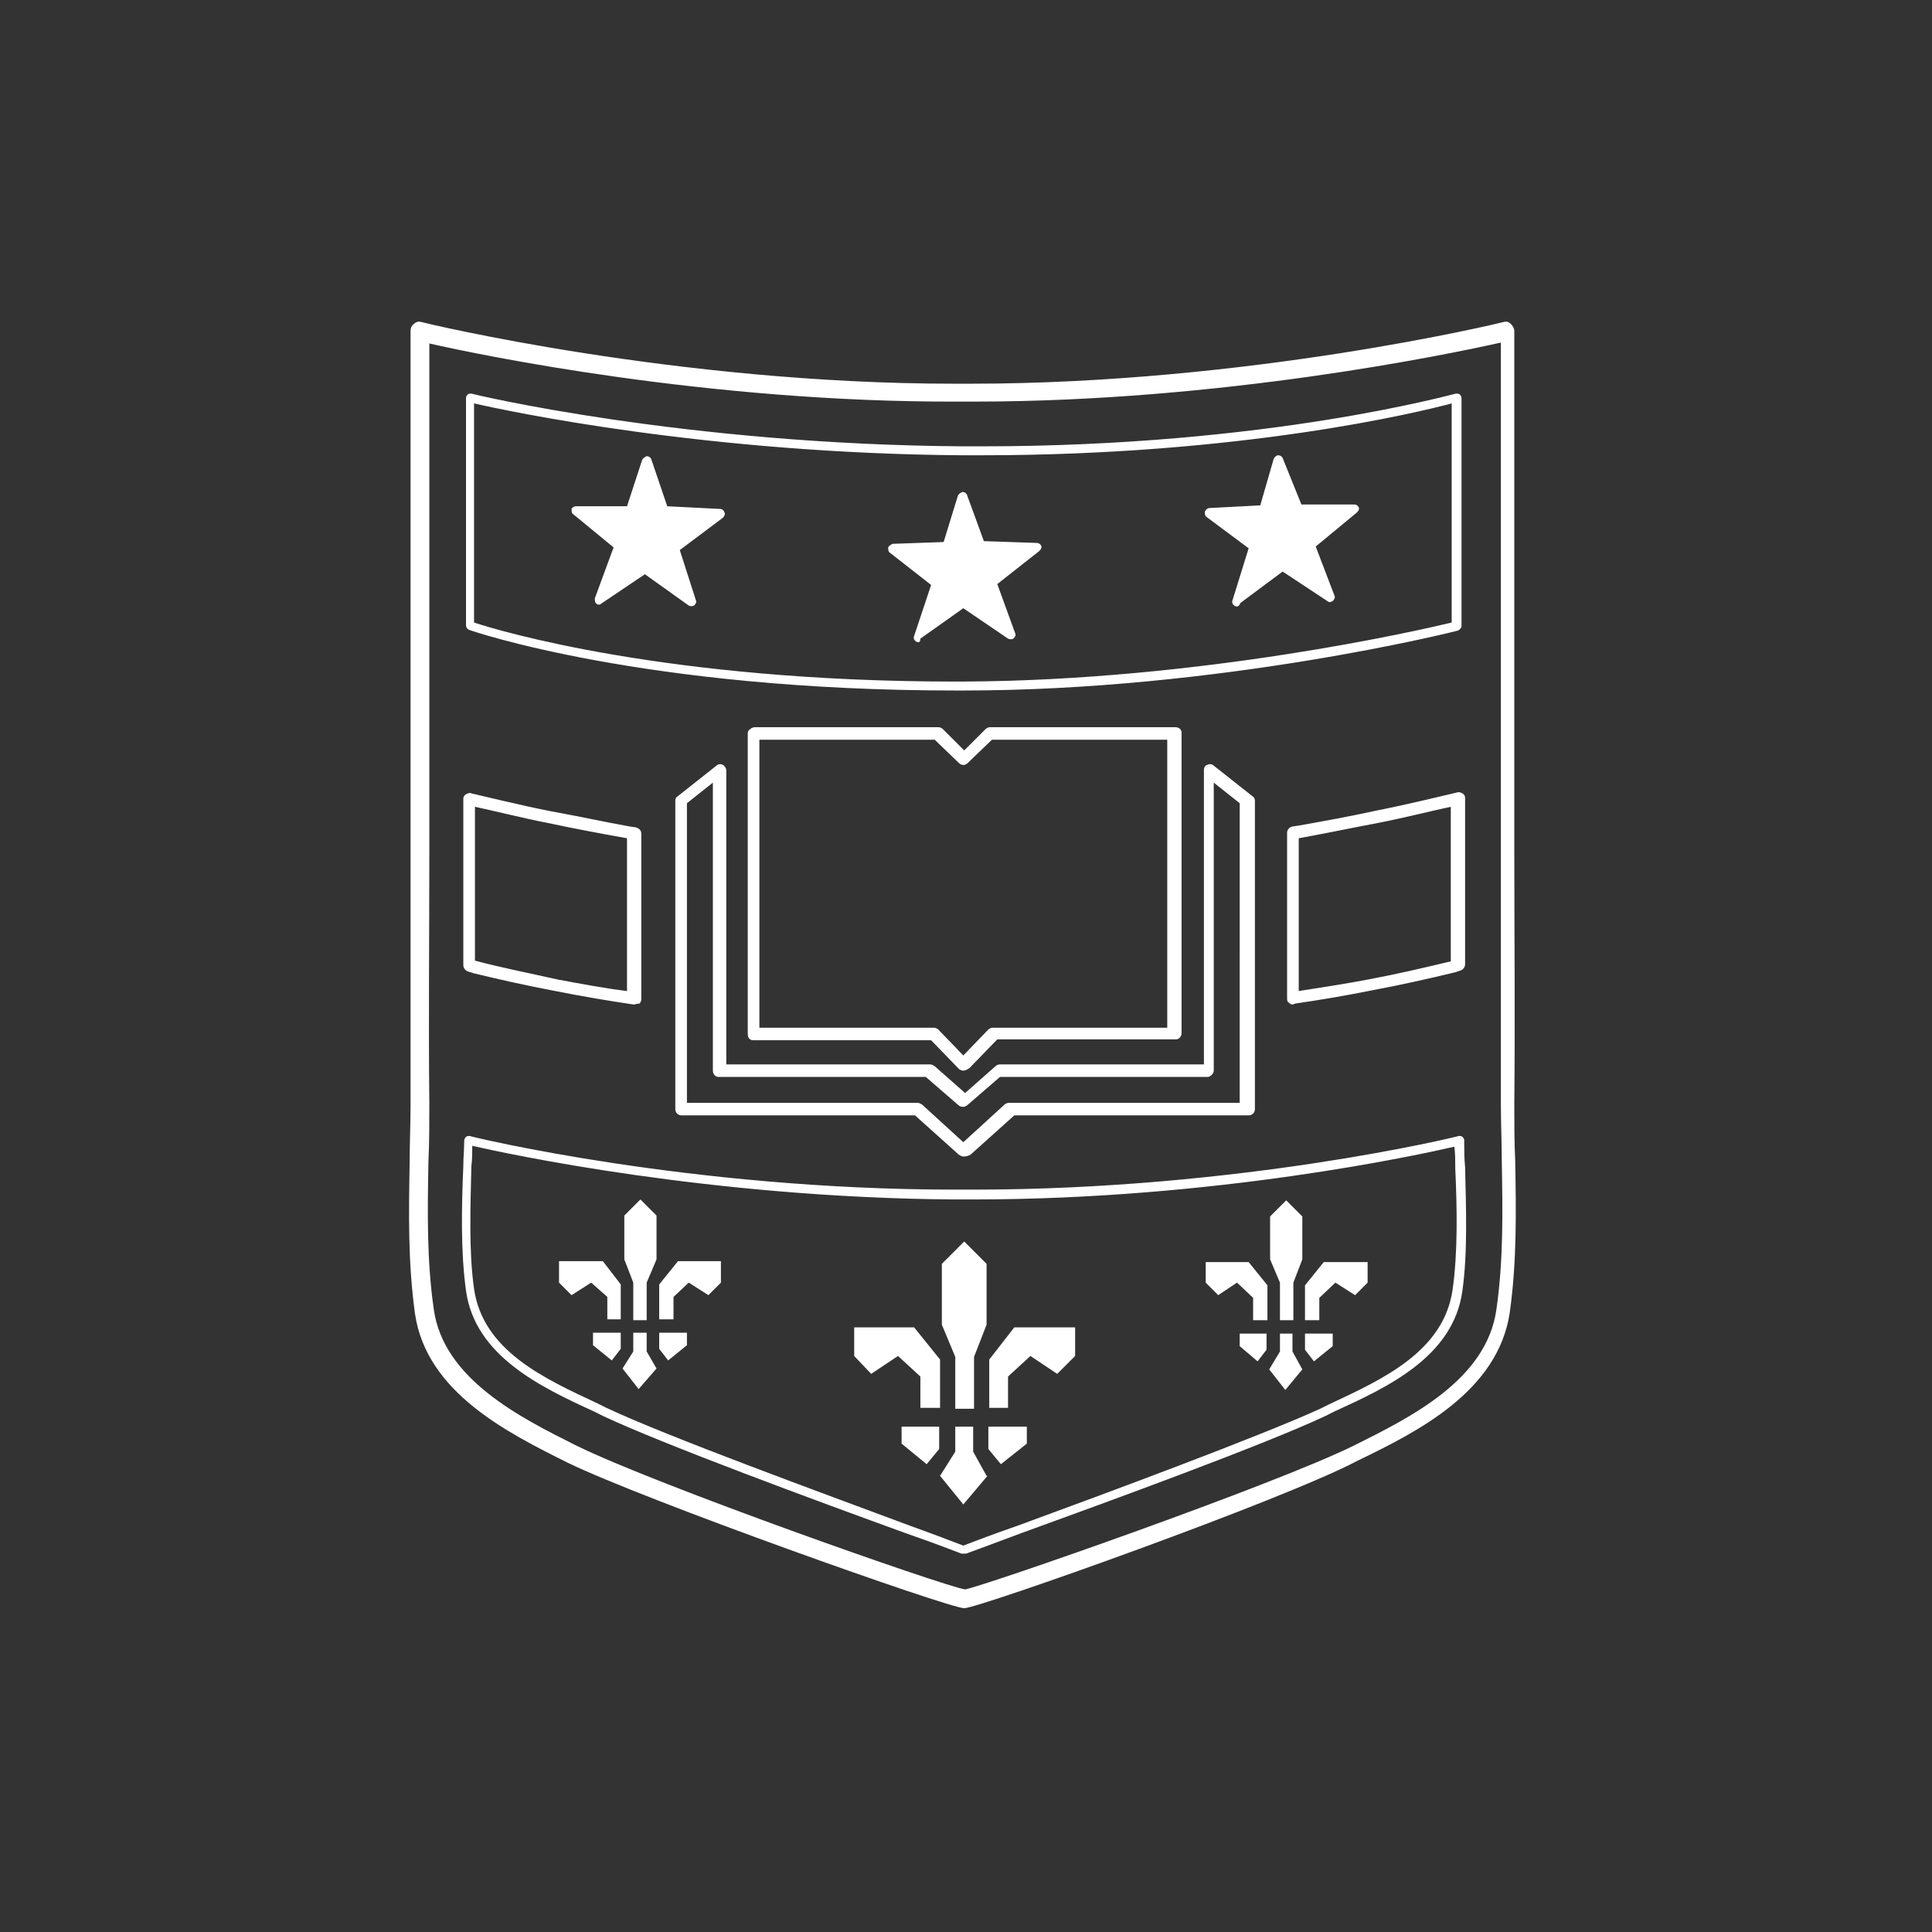 <svg xmlns="http://www.w3.org/2000/svg" xml:space="preserve" id="Layer_1" x="0" y="0" style="enable-background:new 0 0 216 216" version="1.1" viewBox="0 0 216 216"><rect x="0" y="0" width="216" height="216" fill="#333333" stroke="none"/><style>.st0{fill:#fff}</style><path d="M73.4 140.8v-4.9l-1.8-1.8-1.8 1.8v4.9l1 2.6v4.2h1.5v-4.2l1.1-2.6zM80.6 143.4V141h-4.8l-2.1 2.6v3.9h1.6V145l1.7-1.6 2.2 1.4 1.4-1.4zM62.5 143.4V141h4.9l2 2.6v3.9h-1.5V145l-1.8-1.6-2.2 1.4-1.4-1.4zM69.4 150.8V149h-3.1v1.4l2.1 1.7 1-1.3zM73.7 150.8V149h3.1v1.4l-2.1 1.7-1-1.3zM73.4 153l-1.1-1.9V149h-1.5v2.1l-1.2 1.9 1.8 2.3 2-2.3zM70.9 112.3h-.1c-2.7-.4-5.7-.9-8.7-1.5-3.2-.6-6.3-1.3-9.2-2-.2-.1-.4-.1-.6-.2-.3-.1-.5-.4-.5-.7V89.3c0-.2.1-.4.3-.5.2-.1.4-.2.6-.1 1.3.3 5.8 1.4 8.9 2 3.3.6 6 1.2 8.8 1.7l.7.1c.3.1.6.3.6.7v18.5c0 .2-.1.4-.2.5-.3 0-.5.1-.6.1zm-17.8-4.9c.1 0 .1 0 0 0 3 .8 6.1 1.4 9.2 2.1 2.7.5 5.3 1 7.8 1.3V93.7H70c-2.8-.5-5.5-1-8.8-1.7-2.6-.5-6.2-1.4-8.1-1.8v17.2zM144.5 112.3c-.2 0-.3-.1-.4-.2-.2-.1-.2-.3-.2-.5V93.1c0-.3.2-.6.6-.7l.7-.1c2.8-.5 5.6-1 8.8-1.7 3.1-.6 7.6-1.7 8.9-2 .2-.1.4 0 .6.1.2.1.3.3.3.5v18.6c0 .3-.2.6-.5.7l-.6.2c-2.9.7-6 1.4-9.2 2-3 .6-5.9 1.1-8.7 1.5-.2.1-.3.1-.3.1zm.7-18.6v17.1c2.5-.4 5.2-.8 7.8-1.3 3.2-.6 6.2-1.3 9.1-2h.1V90.2c-1.9.4-5.5 1.3-8.1 1.8-3.2.6-6 1.2-8.8 1.7h-.1zM106.9 77.2c-34.9 0-54.3-6.7-54.5-6.8-.2-.1-.3-.3-.3-.5V44.5c0-.2.1-.3.2-.4.1-.1.3-.1.4-.1.2.1 23.8 5.7 55 5.9h2.1c32.1 0 52.8-5.9 53-5.9.1 0 .3 0 .4.1.1.1.2.2.2.4V70c0 .2-.2.4-.4.5-.3.1-26.7 6.7-55.3 6.7h-.8zM53 69.6c2.7.9 21.6 6.6 53.8 6.6h.8c26.7-.1 51.4-5.8 54.7-6.6V45.1c-3.7 1-23.5 5.8-52.6 5.8h-2.1C79.1 50.7 56.9 46 53 45.1v24.5zM107.7 119.7c-.2 0-.4-.1-.5-.2l-3.1-3.2H84.2c-.4 0-.6-.3-.6-.7V82c0-.2.1-.4.3-.5.1-.1.3-.2.5-.2h20.5c.2 0 .4.1.5.2l2.4 2.4 2.4-2.4c.1-.1.3-.2.5-.2h20.6c.2 0 .3 0 .5.1s.3.3.3.5v33.6c0 .4-.3.7-.6.7h-20l-3.1 3.2c-.3.2-.5.3-.7.3zm-22.8-4.8h19.5c.2 0 .4.1.5.2l2.8 2.9 2.8-2.9c.1-.1.3-.2.5-.2h19.5V82.7h-19.6l-2.7 2.6c-.3.3-.7.3-1 0l-2.7-2.6H84.9v32.2z" class="st0"/><path d="M107.7 129.3c-.2 0-.3-.1-.5-.2l-4.9-4.4H76.2c-.4 0-.7-.3-.7-.7V89.5c0-.2.1-.4.3-.5l4.3-3.4c.2-.2.5-.2.7-.1.2.1.4.4.4.6V119H104c.2 0 .3.1.5.2l3.4 3 3.4-3c.1-.1.3-.2.5-.2h22.8V86.1c0-.3.1-.5.4-.6.2-.1.5-.1.7.1L140 89c.2.1.3.3.3.5V124c0 .4-.3.7-.7.7h-26.2l-4.9 4.4c-.4.2-.6.2-.8.2zm-30.9-6h25.8c.2 0 .3.1.5.2l4.6 4.2 4.6-4.2c.1-.1.3-.2.5-.2h25.8V89.8l-2.9-2.3v32.2c0 .3-.3.6-.6.7h-23.3l-3.7 3.2c-.3.2-.6.2-.9 0l-3.7-3.2H80.3c-.3 0-.6-.3-.6-.7V87.5l-2.9 2.3v33.5z" class="st0"/><path d="M107.8 179.8c-.1 0-.1 0 0 0-.1 0-.1 0 0 0-1.7 0-35.8-12.1-44.4-16.3-6.6-3.3-15.7-7.8-17-16.6-.8-5.8-.7-11.2-.6-17 0-2.1.1-4.2.1-6.3V37c0-.3.1-.6.4-.8.2-.2.5-.3.8-.2.3.1 28.5 6.9 59.6 6.9h1.8c31.1 0 59.3-6.8 59.6-6.9.3-.1.6 0 .8.2.2.2.4.5.4.8V95.1c0 9.1.1 18.6 0 28.3 0 2.1 0 4.3.1 6.3.1 5.7.2 11.2-.6 17-1.3 8.9-10.4 13.4-17 16.6-8.3 4.4-42.4 16.5-44 16.5zM48 38.4V95.3c0 9.2-.1 18.7 0 28.2 0 2.1 0 4.3-.1 6.3-.1 5.7-.2 11 .6 16.6 1.1 7.8 9.7 12.1 15.9 15.2 8.9 4.4 41 15.7 43.5 16.1 2.5-.5 34.6-11.7 43.5-16.1 6.2-3.1 14.8-7.3 15.9-15.2.8-5.6.7-11 .6-16.6 0-2.1-.1-4.2-.1-6.3V38.3c-5.8 1.3-31.2 6.6-58.9 6.6h-1.8c-27.9.1-53.4-5.2-59.1-6.5z" class="st0"/><path d="M107.7 173.7h-.2c-1.3-.5-3.4-1.3-6-2.2-10.2-3.7-27.3-10-34.1-13.2l-1-.5c-5.9-2.7-13.3-6.2-14.3-13.5-.6-4.3-.5-9.4-.3-13.9 0-1 .1-2 .1-2.9 0-.1.1-.3.2-.4.1-.1.3-.1.4-.1.2.1 24.6 6 54.2 6h2.2c29.6 0 54-5.9 54.2-6 .1 0 .3 0 .4.1.1.1.2.2.2.4 0 1 0 2 .1 3 .1 4.5.3 9.5-.3 13.8-1 7.4-8.4 10.8-14.3 13.5l-1 .5c-6.8 3.2-23.8 9.4-34 13.1-2.7 1-4.8 1.8-6.2 2.3h-.3zm-54.9-45.6c0 .8 0 1.5-.1 2.3-.1 4.4-.3 9.5.3 13.7 1 6.9 7.8 10 13.8 12.8l1 .5c6.8 3.2 23.8 9.4 34 13.2 2.5.9 4.6 1.7 5.9 2.2 1.3-.5 3.4-1.3 6-2.2 10.1-3.7 27.1-10 33.9-13.1l1-.5c6-2.8 12.8-5.9 13.8-12.8.6-4.2.5-9.2.3-13.6 0-.8 0-1.6-.1-2.4-3.9.9-26.7 5.9-53.8 5.9h-2.2c-27.2-.2-49.9-5.1-53.8-6zM138.3 67.8c-.1 0-.2 0-.3-.1-.2-.1-.3-.4-.2-.6l1.8-5.8-4.7-3.5c-.2-.1-.2-.4-.2-.6.1-.2.3-.4.5-.4l5.7-.3 1.5-5.2c.1-.2.3-.4.5-.4s.4.1.5.3l2.1 5.2h5.9c.2 0 .4.1.5.3.1.2 0 .4-.2.6l-4.6 3.8 2.1 5.5c.1.2 0 .4-.2.6-.2.1-.4.2-.6 0l-5-3.3-4.7 3.5c-.2.4-.3.4-.4.4zM102.7 71.8c-.1 0-.2 0-.3-.1-.2-.1-.3-.4-.2-.6l1.9-5.7-4.6-3.6c-.2-.1-.2-.4-.2-.6.1-.2.3-.3.5-.4l5.7-.2 1.6-5.2c.1-.2.3-.3.5-.4.2 0 .4.1.5.3l1.9 5.2 5.9.2c.2 0 .4.1.5.3.1.2 0 .4-.2.6l-4.7 3.7 2 5.5c.1.2 0 .4-.2.6-.2.1-.4.1-.6 0l-5-3.4-4.8 3.4c0 .3-.1.4-.2.4zM67 67.6c-.1 0-.2 0-.3-.1-.2-.1-.2-.4-.2-.6l2.1-5.7-4.5-3.7c-.2-.1-.2-.4-.2-.6.1-.2.3-.3.5-.3h5.7l1.7-5.2c.1-.2.3-.3.5-.4.2 0 .4.1.5.3l1.8 5.3 5.9.3c.2 0 .4.1.5.4.1.2 0 .4-.2.6L76 61.5l1.8 5.6c.1.2 0 .4-.2.6-.2.1-.4.1-.6 0l-4.9-3.5-4.9 3.3s-.1.1-.2.1z" class="st0"/><path d="M110.3 148.1v-6.8l-2.5-2.5-2.5 2.5v6.8l1.5 3.6v5.8h2.1v-5.8l1.4-3.6zM120.2 151.6v-3.2h-6.8l-2.8 3.6v5.4h2.1v-3.5l2.5-2.3 3 2 2-2zM95.5 151.6v-3.2h6.7l2.9 3.6v5.4h-2.2v-3.5l-2.5-2.3-3 2-1.9-2zM105 162v-2.5h-4.2v1.9l2.8 2.3 1.4-1.7zM110.5 162v-2.5h4.3v1.9l-2.9 2.3-1.4-1.7zM110.3 165l-1.5-2.7v-2.8h-2v2.8l-1.7 2.7 2.6 3.2 2.7-3.2zM145.6 140.8V136l-1.8-1.8-1.8 1.8v4.8l1.1 2.6v4.2h1.5v-4.2l1-2.6zM152.9 143.4v-2.3H148l-2.1 2.6v3.9h1.6v-2.5l1.8-1.7 2.2 1.4 1.4-1.4zM134.8 143.4v-2.3h4.8l2.1 2.6v3.9h-1.6v-2.5l-1.8-1.7-2.1 1.4-1.4-1.4zM141.6 150.9v-1.8h-3v1.4l2 1.7 1-1.3zM145.9 150.9v-1.8h3.1v1.4l-2.1 1.7-1-1.3zM145.6 153.1l-1.1-2v-2h-1.4v2l-1.2 2 1.8 2.3 1.9-2.3z" class="st0"/></svg>
